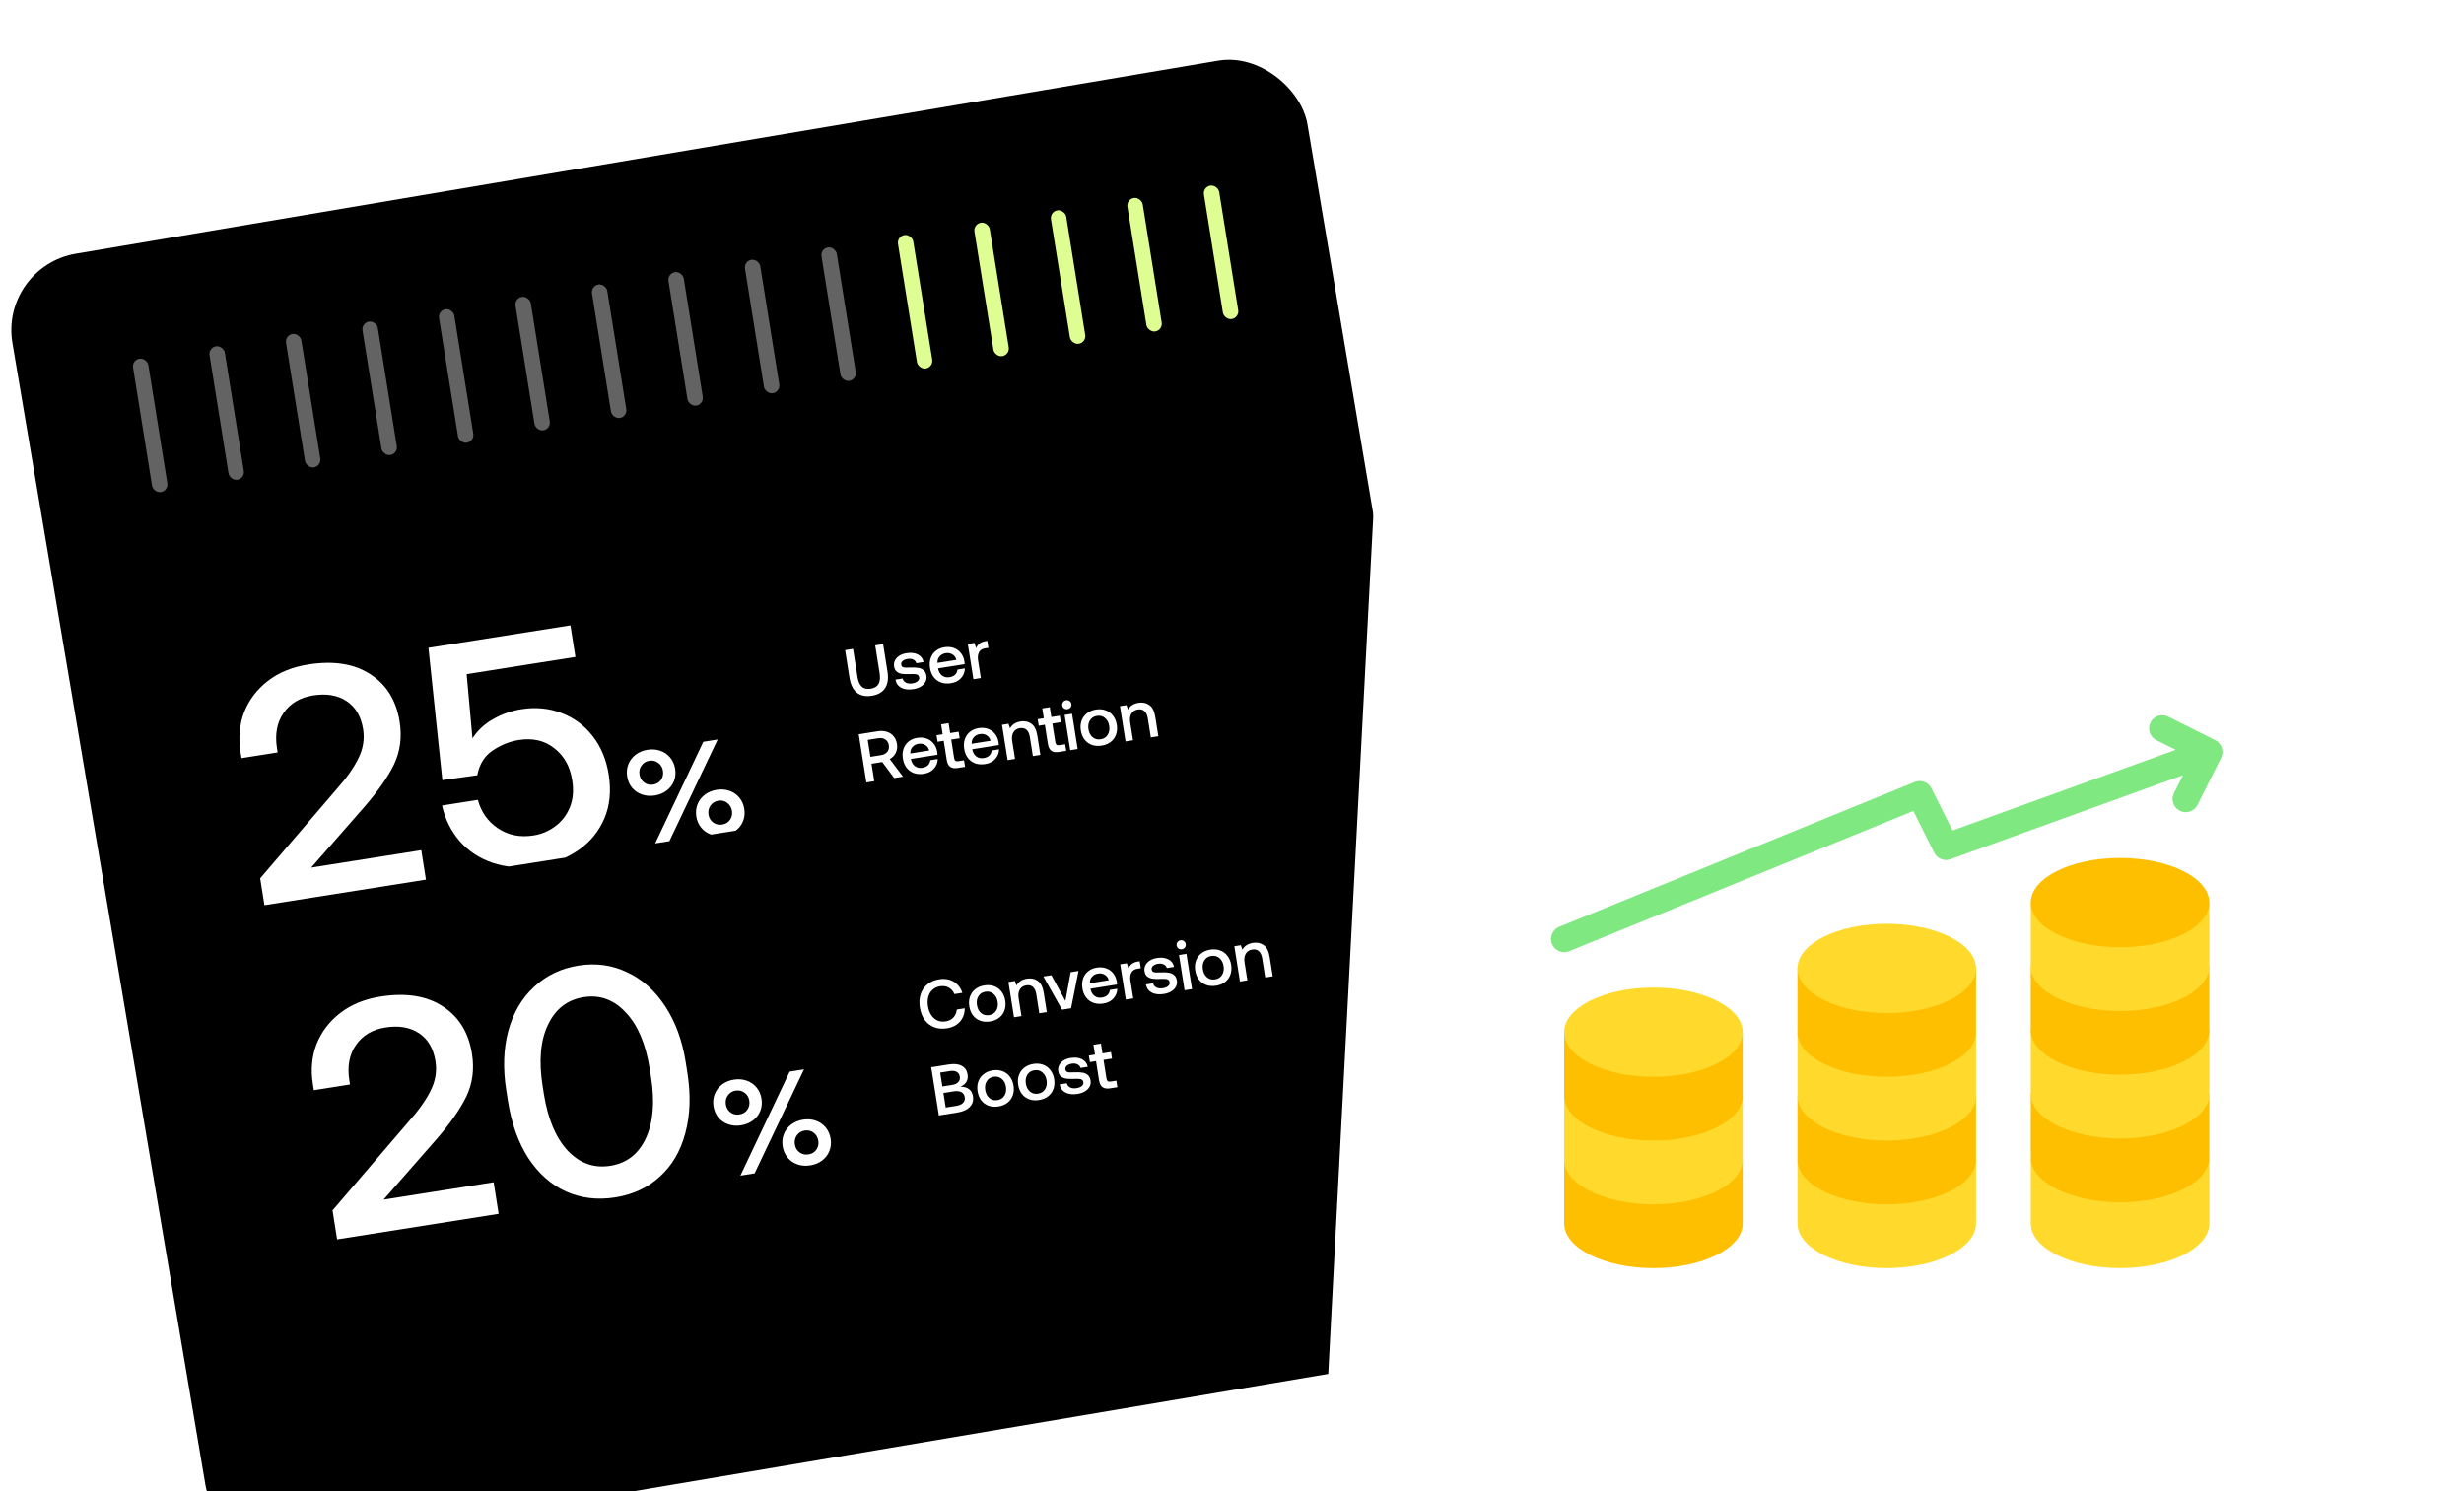 <svg width="636" height="385" viewBox="0 0 636 385" fill="none" xmlns="http://www.w3.org/2000/svg">
<g clip-path="url(#clip0_718_4988)">
<rect x="-0.125" y="68.824" width="339" height="339.001" rx="20" transform="rotate(-9.592 -0.125 68.824)" fill="black"/>
<g filter="url(#filter0_d_718_4988)">
<rect x="359.59" y="108.051" width="277.025" height="277.026" rx="20" transform="rotate(3.008 359.59 108.051)" fill="white"/>
</g>
<rect x="34.027" y="92.91" width="4" height="34.887" rx="2" transform="rotate(-9.12 34.027 92.91)" fill="#636363"/>
<rect x="53.77" y="89.719" width="4" height="34.887" rx="2" transform="rotate(-9.12 53.77 89.719)" fill="#636363"/>
<rect x="73.512" y="86.531" width="4" height="34.887" rx="2" transform="rotate(-9.12 73.512 86.531)" fill="#636363"/>
<rect x="93.254" y="83.336" width="4" height="34.887" rx="2" transform="rotate(-9.12 93.254 83.336)" fill="#636363"/>
<rect x="113.004" y="80.148" width="4" height="34.887" rx="2" transform="rotate(-9.12 113.004 80.148)" fill="#636363"/>
<rect x="132.746" y="76.957" width="4" height="34.887" rx="2" transform="rotate(-9.12 132.746 76.957)" fill="#636363"/>
<rect x="152.488" y="73.766" width="4" height="34.887" rx="2" transform="rotate(-9.12 152.488 73.766)" fill="#636363"/>
<rect x="172.23" y="70.574" width="4" height="34.887" rx="2" transform="rotate(-9.12 172.23 70.574)" fill="#636363"/>
<rect x="191.977" y="67.383" width="4" height="34.887" rx="2" transform="rotate(-9.12 191.977 67.383)" fill="#636363"/>
<rect x="211.719" y="64.191" width="4" height="34.887" rx="2" transform="rotate(-9.12 211.719 64.191)" fill="#636363"/>
<rect x="231.465" y="61" width="4" height="34.887" rx="2" transform="rotate(-9.12 231.465 61)" fill="#DEFE94"/>
<rect x="251.207" y="57.812" width="4" height="34.887" rx="2" transform="rotate(-9.12 251.207 57.812)" fill="#DEFE94"/>
<rect x="270.953" y="54.617" width="4" height="34.887" rx="2" transform="rotate(-9.12 270.953 54.617)" fill="#DEFE94"/>
<rect x="290.695" y="51.43" width="4" height="34.887" rx="2" transform="rotate(-9.12 290.695 51.43)" fill="#DEFE94"/>
<rect x="310.438" y="48.238" width="4" height="34.887" rx="2" transform="rotate(-9.12 310.438 48.238)" fill="#DEFE94"/>
<g clip-path="url(#clip1_718_4988)">
<path d="M86.724 203.918C89.407 200.909 91.333 198.193 92.5 195.768C93.724 193.334 94.132 190.829 93.724 188.251C93.201 184.945 91.785 182.527 89.475 180.997C87.166 179.466 84.274 178.976 80.8 179.525C77.438 180.057 74.892 181.579 73.165 184.092C71.484 186.541 70.927 189.558 71.494 193.144L71.667 194.237L62.337 195.712L62.084 194.115C61.5 190.417 61.817 186.978 63.038 183.798C64.314 180.609 66.361 177.931 69.177 175.763C71.993 173.594 75.447 172.187 79.537 171.54C86.094 170.503 91.454 171.35 95.619 174.081C99.775 176.755 102.288 180.838 103.156 186.329C103.785 190.308 103.302 193.974 101.707 197.328C100.103 200.626 97.502 204.339 93.905 208.469L80.331 223.969L108.741 219.478L110.03 227.631L68.339 234.222L67.156 226.741L86.724 203.918ZM134.548 183.089C138.247 182.505 141.686 182.823 144.865 184.043C148.101 185.254 150.799 187.24 152.958 190.001C155.118 192.761 156.503 196.074 157.114 199.941C157.787 204.199 157.411 207.992 155.984 211.32C154.557 214.647 152.343 217.352 149.341 219.435C146.338 221.517 142.876 222.869 138.954 223.489C134.639 224.171 130.723 223.929 127.208 222.761C123.748 221.585 120.895 219.71 118.65 217.136C116.396 214.505 114.878 211.443 114.096 207.948L123.342 206.486C124.183 209.627 125.921 212.081 128.555 213.847C131.189 215.613 134.244 216.221 137.718 215.672C139.791 215.344 141.649 214.562 143.292 213.326C144.99 212.081 146.254 210.445 147.082 208.419C147.91 206.393 148.116 204.063 147.7 201.429C147.133 197.843 145.575 195.073 143.027 193.121C140.534 191.161 137.495 190.464 133.908 191.031C131.555 191.403 129.313 192.303 127.184 193.731C125.055 195.159 123.727 197.293 123.199 200.133L114.179 201.387L110.589 167.234L147.236 161.44L148.525 169.593L120.451 174.032L121.95 190.595C123.339 188.48 125.143 186.816 127.364 185.604C129.576 184.335 131.97 183.497 134.548 183.089ZM161.881 200.454C161.702 199.323 161.807 198.266 162.195 197.282C162.584 196.299 163.211 195.478 164.077 194.821C164.943 194.164 165.964 193.742 167.141 193.556C168.317 193.37 169.419 193.456 170.445 193.814C171.471 194.172 172.321 194.759 172.994 195.575C173.667 196.391 174.093 197.364 174.272 198.495C174.45 199.626 174.345 200.683 173.957 201.667C173.565 202.627 172.936 203.436 172.07 204.093C171.205 204.751 170.183 205.172 169.006 205.358C167.83 205.544 166.728 205.458 165.702 205.1C164.676 204.742 163.828 204.167 163.159 203.374C162.486 202.558 162.06 201.585 161.881 200.454ZM168.823 218.336L181.537 191.493L185.24 190.907L172.492 217.756L168.823 218.336ZM171.122 198.993C170.983 198.116 170.58 197.435 169.912 196.949C169.24 196.441 168.466 196.256 167.589 196.394C166.736 196.529 166.068 196.942 165.586 197.633C165.1 198.301 164.927 199.074 165.065 199.951C165.204 200.827 165.609 201.52 166.281 202.029C166.949 202.515 167.71 202.69 168.563 202.555C169.44 202.416 170.121 202.013 170.607 201.345C171.089 200.654 171.261 199.87 171.122 198.993ZM179.728 210.794C179.549 209.663 179.654 208.606 180.043 207.622C180.431 206.639 181.058 205.818 181.924 205.161C182.79 204.504 183.811 204.082 184.988 203.896C186.165 203.71 187.266 203.796 188.292 204.154C189.319 204.512 190.168 205.099 190.841 205.915C191.514 206.731 191.94 207.704 192.119 208.835C192.294 209.943 192.187 210.988 191.799 211.972C191.41 212.956 190.783 213.776 189.917 214.433C189.052 215.091 188.03 215.512 186.854 215.698C185.677 215.884 184.575 215.798 183.549 215.44C182.523 215.082 181.673 214.495 181 213.679C180.327 212.863 179.903 211.901 179.728 210.794ZM188.935 209.338C188.796 208.462 188.391 207.769 187.719 207.26C187.047 206.751 186.285 206.565 185.431 206.699C184.577 206.834 183.898 207.249 183.393 207.944C182.911 208.635 182.739 209.419 182.878 210.296C183.016 211.173 183.42 211.854 184.088 212.34C184.756 212.825 185.528 212.999 186.405 212.86C187.282 212.722 187.951 212.32 188.414 211.656C188.9 210.988 189.073 210.215 188.935 209.338Z" fill="white"/>
</g>
<g clip-path="url(#clip2_718_4988)">
<path d="M105.4 289.641C108.083 286.632 110.008 283.915 111.176 281.491C112.399 279.057 112.807 276.552 112.4 273.974C111.877 270.668 110.461 268.25 108.151 266.719C105.842 265.189 102.95 264.698 99.475 265.248C96.113 265.779 93.568 267.302 91.84 269.815C90.16 272.263 89.603 275.281 90.17 278.867L90.343 279.96L81.013 281.435L80.76 279.838C80.175 276.139 80.493 272.7 81.714 269.52C82.99 266.332 85.036 263.654 87.853 261.485C90.669 259.317 94.122 257.909 98.213 257.263C104.769 256.226 110.13 257.073 114.295 259.803C118.451 262.477 120.963 266.56 121.832 272.052C122.461 276.031 121.978 279.697 120.383 283.05C118.779 286.348 116.178 290.062 112.581 294.192L99.006 309.692L127.417 305.2L128.706 313.354L87.015 319.945L85.832 312.464L105.4 289.641ZM130.677 281.509C129.791 275.905 129.96 270.796 131.183 266.18C132.453 261.499 134.667 257.702 137.825 254.791C140.975 251.823 144.819 249.98 149.358 249.263C153.841 248.554 158.01 249.13 161.865 250.99C165.767 252.786 169.045 255.714 171.697 259.774C174.34 263.779 176.105 268.583 176.991 274.187L177.416 276.877C178.338 282.705 178.159 287.931 176.88 292.556C175.657 297.172 173.462 300.908 170.294 303.763C167.183 306.61 163.358 308.392 158.819 309.11C154.224 309.836 149.98 309.33 146.087 307.59C142.249 305.842 139.009 302.966 136.365 298.961C133.778 294.947 132.024 290.027 131.102 284.199L130.677 281.509ZM167.714 275.998C166.686 269.498 164.624 264.626 161.526 261.382C158.476 258.074 154.85 256.752 150.647 257.416C146.444 258.081 143.374 260.461 141.437 264.558C139.492 268.599 139.032 273.87 140.06 280.37L140.379 282.388C141.407 288.888 143.474 293.788 146.58 297.088C149.678 300.331 153.328 301.621 157.53 300.956C161.733 300.292 164.779 297.944 166.669 293.912C168.606 289.814 169.061 284.516 168.033 278.016L167.714 275.998ZM184.168 285.606C183.99 284.475 184.095 283.418 184.483 282.434C184.871 281.45 185.498 280.63 186.364 279.973C187.23 279.315 188.251 278.894 189.428 278.708C190.605 278.522 191.706 278.608 192.733 278.966C193.759 279.324 194.609 279.911 195.282 280.727C195.954 281.543 196.38 282.516 196.559 283.647C196.738 284.777 196.633 285.835 196.245 286.818C195.852 287.779 195.224 288.588 194.358 289.245C193.492 289.902 192.471 290.324 191.294 290.51C190.117 290.696 189.016 290.61 187.989 290.252C186.963 289.894 186.115 289.318 185.446 288.526C184.773 287.71 184.347 286.736 184.168 285.606ZM191.111 303.488L203.824 276.645L207.528 276.059L194.779 302.908L191.111 303.488ZM193.41 284.145C193.271 283.268 192.868 282.587 192.2 282.101C191.528 281.592 190.754 281.407 189.877 281.546C189.023 281.681 188.355 282.094 187.873 282.785C187.388 283.453 187.214 284.225 187.353 285.102C187.491 285.979 187.896 286.672 188.568 287.181C189.236 287.666 189.997 287.841 190.851 287.707C191.728 287.568 192.409 287.165 192.894 286.497C193.376 285.805 193.548 285.021 193.41 284.145ZM202.016 295.946C201.837 294.815 201.942 293.758 202.33 292.774C202.719 291.79 203.346 290.97 204.211 290.313C205.077 289.655 206.098 289.234 207.275 289.048C208.452 288.862 209.554 288.948 210.58 289.306C211.606 289.664 212.456 290.251 213.129 291.067C213.802 291.883 214.228 292.856 214.406 293.987C214.581 295.094 214.475 296.14 214.086 297.124C213.698 298.107 213.071 298.928 212.205 299.585C211.339 300.242 210.318 300.664 209.141 300.85C207.964 301.036 206.863 300.95 205.837 300.592C204.81 300.234 203.961 299.647 203.288 298.831C202.615 298.015 202.191 297.053 202.016 295.946ZM211.222 294.49C211.083 293.613 210.678 292.92 210.007 292.412C209.335 291.903 208.572 291.716 207.718 291.851C206.865 291.986 206.185 292.401 205.68 293.096C205.198 293.787 205.027 294.571 205.165 295.448C205.304 296.324 205.707 297.006 206.375 297.491C207.043 297.977 207.816 298.15 208.692 298.012C209.569 297.873 210.239 297.472 210.702 296.807C211.187 296.139 211.361 295.367 211.222 294.49Z" fill="white"/>
</g>
<path d="M220.183 167.509L221.326 174.727C221.512 175.9 221.883 176.747 222.439 177.266C222.993 177.773 223.756 177.95 224.728 177.796C225.712 177.641 226.389 177.236 226.759 176.582C227.139 175.914 227.236 174.993 227.05 173.82L225.907 166.602L227.952 166.278L229.078 173.39C229.36 175.167 229.153 176.585 228.458 177.643C227.775 178.699 226.627 179.354 225.015 179.61C223.415 179.863 222.127 179.593 221.151 178.8C220.175 178.007 219.546 176.722 219.264 174.944L218.138 167.833L220.183 167.509ZM232.983 175.159C233.093 175.627 233.374 175.983 233.826 176.228C234.288 176.458 234.845 176.522 235.497 176.419C236.077 176.327 236.529 176.146 236.85 175.876C237.182 175.593 237.319 175.268 237.261 174.9C237.212 174.592 237.092 174.374 236.902 174.246C236.712 174.118 236.47 174.047 236.176 174.033C235.892 174.005 235.454 174.002 234.862 174.023C234.053 174.053 233.375 174.033 232.829 173.962C232.294 173.877 231.838 173.687 231.464 173.394C231.099 173.088 230.87 172.638 230.776 172.045C230.688 171.488 230.764 170.972 231.005 170.497C231.255 170.007 231.635 169.601 232.142 169.278C232.662 168.952 233.271 168.734 233.97 168.624C235.12 168.441 236.091 168.549 236.883 168.946C237.686 169.341 238.191 169.996 238.397 170.911L236.53 171.207C236.417 170.8 236.156 170.495 235.747 170.292C235.337 170.078 234.853 170.015 234.296 170.103C233.739 170.191 233.305 170.369 232.995 170.637C232.685 170.905 232.56 171.222 232.618 171.59C232.661 171.862 232.777 172.057 232.965 172.172C233.164 172.275 233.398 172.335 233.668 172.353C233.936 172.359 234.366 172.351 234.959 172.331C235.754 172.29 236.432 172.316 236.994 172.409C237.553 172.491 238.023 172.696 238.403 173.024C238.782 173.341 239.021 173.819 239.123 174.459C239.213 175.028 239.127 175.558 238.864 176.049C238.6 176.529 238.196 176.933 237.653 177.262C237.108 177.579 236.474 177.795 235.751 177.909C234.53 178.103 233.497 177.987 232.652 177.562C231.818 177.123 231.311 176.42 231.134 175.451L232.983 175.159ZM240.058 172.471C239.91 171.534 239.964 170.687 240.221 169.93C240.487 169.159 240.922 168.531 241.526 168.046C242.14 167.548 242.879 167.231 243.744 167.094C244.621 166.955 245.42 167.011 246.14 167.261C246.872 167.51 247.479 167.93 247.962 168.522C248.456 169.112 248.778 169.844 248.929 170.719C248.967 170.956 248.988 171.202 248.991 171.457L242.129 172.544L242.146 172.65C242.319 173.437 242.667 174.026 243.191 174.416C243.715 174.807 244.35 174.944 245.096 174.825C245.689 174.732 246.165 174.516 246.525 174.18C246.883 173.832 247.087 173.392 247.136 172.862L249.056 172.558C249.037 173.509 248.707 174.339 248.066 175.048C247.437 175.755 246.577 176.195 245.486 176.367C244.538 176.518 243.679 176.459 242.907 176.193C242.146 175.912 241.515 175.453 241.013 174.816C240.523 174.177 240.204 173.395 240.058 172.471ZM246.867 170.353C246.679 169.703 246.33 169.23 245.822 168.933C245.323 168.624 244.736 168.522 244.06 168.629C243.432 168.729 242.918 169.011 242.518 169.475C242.127 169.926 241.947 170.476 241.978 171.128L246.867 170.353ZM254.843 165.445L255.127 167.241L254.274 167.376C253.48 167.502 252.946 167.854 252.673 168.431C252.398 168.997 252.324 169.677 252.449 170.472L253.173 175.041L251.253 175.345L249.811 166.242L251.518 165.972L251.948 167.307C252.141 166.839 252.427 166.454 252.804 166.151C253.179 165.836 253.717 165.624 254.416 165.513L254.843 165.445ZM226.558 188.773C227.423 188.636 228.208 188.682 228.912 188.911C229.615 189.127 230.191 189.51 230.643 190.058C231.104 190.592 231.398 191.257 231.523 192.051C231.655 192.88 231.551 193.644 231.212 194.342C230.873 195.039 230.357 195.577 229.663 195.954L233.08 200.497L230.804 200.858L227.724 196.716L224.951 197.156L225.666 201.671L223.622 201.995L221.651 189.55L226.558 188.773ZM224.669 195.378L227.372 194.95C228.107 194.834 228.656 194.546 229.021 194.087C229.396 193.615 229.531 193.047 229.426 192.383C229.32 191.719 229.018 191.227 228.517 190.905C228.027 190.57 227.414 190.46 226.679 190.576L223.977 191.004L224.669 195.378ZM233.048 195.855C232.9 194.919 232.954 194.072 233.21 193.314C233.477 192.543 233.912 191.915 234.516 191.431C235.129 190.933 235.869 190.615 236.734 190.478C237.611 190.339 238.41 190.395 239.13 190.646C239.862 190.894 240.469 191.314 240.951 191.906C241.446 192.496 241.768 193.229 241.919 194.104C241.957 194.341 241.977 194.587 241.981 194.841L235.119 195.928L235.136 196.035C235.309 196.821 235.657 197.41 236.181 197.801C236.704 198.192 237.34 198.328 238.086 198.21C238.679 198.116 239.155 197.901 239.515 197.565C239.873 197.216 240.077 196.777 240.126 196.247L242.046 195.943C242.027 196.893 241.697 197.723 241.056 198.432C240.426 199.139 239.567 199.579 238.476 199.752C237.528 199.902 236.668 199.844 235.897 199.577C235.136 199.297 234.504 198.838 234.002 198.201C233.512 197.561 233.194 196.78 233.048 195.855ZM239.856 193.738C239.668 193.087 239.32 192.614 238.811 192.318C238.313 192.008 237.726 191.907 237.05 192.014C236.422 192.113 235.908 192.395 235.507 192.859C235.117 193.31 234.937 193.861 234.967 194.512L239.856 193.738ZM243.586 191.234L242.004 191.484L241.736 189.795L243.318 189.545L242.916 187.002L244.854 186.696L245.256 189.238L247.443 188.891L247.711 190.58L245.524 190.927L246.276 195.674C246.332 196.029 246.443 196.273 246.61 196.404C246.775 196.524 247.029 196.557 247.373 196.502L248.831 196.271L249.098 197.96L247.249 198.253C246.384 198.39 245.718 198.289 245.251 197.95C244.796 197.609 244.502 197.018 244.369 196.176L243.586 191.234ZM248.882 193.347C248.733 192.411 248.788 191.564 249.044 190.807C249.311 190.035 249.746 189.408 250.35 188.923C250.963 188.425 251.703 188.107 252.568 187.97C253.445 187.832 254.244 187.887 254.964 188.138C255.696 188.386 256.303 188.806 256.785 189.398C257.28 189.988 257.602 190.721 257.753 191.596C257.79 191.833 257.811 192.079 257.815 192.333L250.953 193.42L250.97 193.527C251.143 194.313 251.491 194.902 252.015 195.293C252.538 195.684 253.173 195.82 253.92 195.702C254.513 195.608 254.989 195.393 255.349 195.057C255.707 194.708 255.91 194.269 255.96 193.739L257.88 193.435C257.861 194.385 257.53 195.215 256.889 195.924C256.26 196.631 255.401 197.071 254.31 197.244C253.362 197.394 252.502 197.336 251.731 197.069C250.97 196.789 250.338 196.33 249.836 195.693C249.346 195.054 249.028 194.272 248.882 193.347ZM255.69 191.23C255.502 190.58 255.154 190.106 254.645 189.81C254.147 189.5 253.56 189.399 252.884 189.506C252.256 189.605 251.742 189.887 251.341 190.352C250.951 190.802 250.771 191.353 250.801 192.004L255.69 191.23ZM263.418 186.252C264.497 186.081 265.427 186.274 266.207 186.831C267 187.386 267.512 188.398 267.745 189.868L268.539 194.881L266.601 195.188L265.824 190.281C265.687 189.416 265.399 188.787 264.961 188.395C264.522 188.003 263.947 187.863 263.236 187.976C262.477 188.096 261.921 188.457 261.567 189.06C261.223 189.649 261.124 190.406 261.27 191.33L261.997 195.917L260.077 196.221L258.635 187.119L260.306 186.854L260.708 188.012C261.259 187.037 262.162 186.451 263.418 186.252ZM269.698 187.098L268.116 187.349L267.848 185.66L269.43 185.409L269.028 182.867L270.966 182.56L271.368 185.102L273.555 184.756L273.823 186.445L271.636 186.791L272.388 191.538C272.444 191.893 272.555 192.137 272.722 192.269C272.887 192.388 273.141 192.421 273.485 192.366L274.943 192.136L275.21 193.825L273.361 194.117C272.496 194.254 271.83 194.153 271.363 193.814C270.908 193.473 270.614 192.882 270.481 192.04L269.698 187.098ZM275.182 180.762C275.513 180.71 275.81 180.778 276.071 180.968C276.33 181.145 276.485 181.4 276.538 181.732C276.591 182.064 276.522 182.36 276.333 182.621C276.141 182.87 275.88 183.021 275.548 183.073C275.216 183.126 274.92 183.063 274.661 182.886C274.401 182.696 274.244 182.435 274.191 182.104C274.139 181.772 274.208 181.481 274.4 181.232C274.589 180.971 274.85 180.815 275.182 180.762ZM274.799 184.559L276.719 184.255L278.161 193.357L276.241 193.661L274.799 184.559ZM284.362 192.484C283.449 192.629 282.607 192.568 281.836 192.301C281.075 192.021 280.443 191.562 279.942 190.925C279.45 190.274 279.131 189.486 278.984 188.561C278.84 187.649 278.902 186.813 279.17 186.053C279.449 185.28 279.906 184.643 280.544 184.141C281.193 183.637 281.974 183.313 282.887 183.168C283.799 183.024 284.636 183.092 285.397 183.372C286.17 183.651 286.803 184.115 287.295 184.767C287.797 185.404 288.12 186.179 288.264 187.091C288.411 188.016 288.345 188.865 288.066 189.638C287.798 190.397 287.339 191.029 286.69 191.532C286.051 192.022 285.275 192.34 284.362 192.484ZM284.103 190.849C284.909 190.721 285.511 190.34 285.908 189.706C286.316 189.058 286.45 188.29 286.309 187.401C286.168 186.512 285.805 185.829 285.219 185.351C284.643 184.859 283.952 184.676 283.146 184.804C282.34 184.932 281.739 185.318 281.343 185.964C280.945 186.598 280.817 187.36 280.957 188.249C281.098 189.138 281.457 189.828 282.033 190.32C282.607 190.8 283.297 190.976 284.103 190.849ZM293.871 181.429C294.949 181.258 295.879 181.451 296.66 182.008C297.452 182.562 297.965 183.575 298.198 185.044L298.992 190.058L297.054 190.365L296.277 185.458C296.14 184.593 295.852 183.964 295.413 183.572C294.974 183.18 294.399 183.04 293.688 183.152C292.93 183.273 292.373 183.634 292.019 184.237C291.675 184.826 291.576 185.583 291.723 186.507L292.449 191.094L290.529 191.398L289.087 182.296L290.759 182.031L291.161 183.188C291.711 182.214 292.614 181.628 293.871 181.429Z" fill="white"/>
<path d="M237.426 260.085C237.227 258.828 237.295 257.687 237.631 256.662C237.976 255.623 238.558 254.772 239.377 254.108C240.205 253.43 241.223 252.995 242.432 252.804C243.369 252.655 244.238 252.7 245.041 252.937C245.856 253.173 246.553 253.585 247.132 254.173C247.71 254.75 248.132 255.461 248.399 256.305L246.355 256.629C246.028 255.867 245.538 255.307 244.886 254.948C244.234 254.59 243.481 254.478 242.628 254.613C241.857 254.735 241.213 255.038 240.694 255.521C240.173 255.992 239.813 256.596 239.614 257.332C239.413 258.057 239.383 258.863 239.523 259.752C239.662 260.629 239.94 261.387 240.357 262.026C240.774 262.664 241.304 263.133 241.947 263.432C242.588 263.72 243.293 263.802 244.064 263.68C244.917 263.545 245.593 263.207 246.09 262.667C246.6 262.125 246.892 261.44 246.968 260.614L249.012 260.291C249.021 261.188 248.84 262.001 248.469 262.728C248.11 263.453 247.585 264.052 246.895 264.526C246.205 265 245.385 265.312 244.437 265.462C243.228 265.653 242.126 265.561 241.131 265.184C240.148 264.805 239.332 264.181 238.684 263.311C238.046 262.428 237.626 261.353 237.426 260.085ZM255.567 263.699C254.655 263.844 253.813 263.783 253.042 263.516C252.28 263.236 251.649 262.777 251.147 262.139C250.655 261.488 250.336 260.701 250.189 259.776C250.045 258.863 250.107 258.027 250.375 257.268C250.654 256.495 251.112 255.858 251.749 255.356C252.398 254.852 253.179 254.528 254.092 254.383C255.004 254.239 255.841 254.307 256.603 254.587C257.376 254.865 258.008 255.33 258.5 255.981C259.002 256.619 259.325 257.394 259.47 258.306C259.616 259.231 259.55 260.079 259.272 260.853C259.003 261.612 258.544 262.243 257.895 262.747C257.256 263.237 256.48 263.555 255.567 263.699ZM255.308 262.063C256.114 261.936 256.716 261.555 257.114 260.921C257.521 260.273 257.655 259.505 257.514 258.616C257.373 257.727 257.01 257.043 256.424 256.565C255.848 256.073 255.157 255.891 254.351 256.019C253.545 256.146 252.944 256.533 252.548 257.179C252.151 257.813 252.022 258.575 252.163 259.464C252.304 260.352 252.662 261.043 253.238 261.535C253.812 262.015 254.502 262.191 255.308 262.063ZM265.076 252.643C266.155 252.473 267.084 252.666 267.865 253.222C268.658 253.777 269.17 254.789 269.403 256.259L270.197 261.273L268.259 261.58L267.482 256.673C267.345 255.807 267.057 255.179 266.618 254.787C266.18 254.394 265.605 254.255 264.894 254.367C264.135 254.487 263.579 254.849 263.225 255.452C262.881 256.041 262.782 256.798 262.928 257.722L263.655 262.309L261.735 262.613L260.293 253.51L261.964 253.246L262.366 254.403C262.916 253.429 263.82 252.842 265.076 252.643ZM269.317 252.081L271.379 251.754L275.001 258.398L276.357 250.966L278.384 250.645L276.466 260.28L274.119 260.651L269.317 252.081ZM279.395 255.169C279.246 254.232 279.301 253.385 279.557 252.628C279.824 251.857 280.259 251.229 280.863 250.745C281.476 250.246 282.216 249.929 283.081 249.792C283.958 249.653 284.757 249.709 285.477 249.959C286.208 250.208 286.816 250.628 287.298 251.22C287.793 251.81 288.115 252.542 288.266 253.417C288.303 253.654 288.324 253.9 288.328 254.155L281.466 255.242L281.482 255.348C281.656 256.135 282.004 256.724 282.528 257.114C283.051 257.505 283.686 257.642 284.433 257.523C285.026 257.43 285.502 257.214 285.862 256.878C286.22 256.53 286.423 256.09 286.473 255.56L288.393 255.256C288.374 256.207 288.043 257.037 287.402 257.746C286.773 258.453 285.913 258.893 284.823 259.065C283.875 259.216 283.015 259.157 282.244 258.891C281.483 258.61 280.851 258.152 280.349 257.514C279.859 256.875 279.541 256.093 279.395 255.169ZM286.203 253.051C286.015 252.401 285.667 251.928 285.158 251.631C284.66 251.322 284.073 251.22 283.397 251.327C282.769 251.427 282.255 251.709 281.854 252.173C281.464 252.624 281.284 253.175 281.314 253.826L286.203 253.051ZM294.179 248.143L294.464 249.939L293.61 250.074C292.816 250.2 292.283 250.552 292.01 251.129C291.735 251.695 291.66 252.375 291.786 253.17L292.51 257.739L290.59 258.043L289.148 248.94L290.855 248.67L291.285 250.005C291.478 249.537 291.763 249.152 292.141 248.849C292.516 248.534 293.053 248.322 293.753 248.211L294.179 248.143ZM297.633 253.847C297.743 254.316 298.024 254.672 298.476 254.917C298.938 255.147 299.495 255.211 300.147 255.108C300.727 255.016 301.179 254.835 301.5 254.565C301.832 254.282 301.969 253.956 301.911 253.589C301.862 253.281 301.742 253.063 301.552 252.935C301.362 252.807 301.12 252.736 300.826 252.722C300.542 252.694 300.104 252.69 299.512 252.711C298.703 252.742 298.025 252.722 297.479 252.651C296.944 252.565 296.488 252.376 296.114 252.083C295.749 251.776 295.52 251.327 295.426 250.734C295.338 250.177 295.414 249.661 295.655 249.185C295.905 248.696 296.285 248.29 296.792 247.966C297.312 247.641 297.921 247.423 298.62 247.312C299.77 247.13 300.741 247.238 301.533 247.635C302.336 248.03 302.841 248.685 303.047 249.6L301.18 249.896C301.067 249.488 300.806 249.183 300.397 248.981C299.987 248.767 299.503 248.703 298.946 248.792C298.389 248.88 297.955 249.058 297.645 249.326C297.335 249.593 297.21 249.911 297.268 250.278C297.311 250.551 297.427 250.745 297.615 250.861C297.814 250.964 298.048 251.024 298.318 251.042C298.586 251.048 299.017 251.04 299.609 251.019C300.404 250.978 301.082 251.005 301.644 251.098C302.204 251.179 302.673 251.384 303.053 251.713C303.432 252.03 303.671 252.508 303.773 253.148C303.863 253.717 303.777 254.247 303.514 254.738C303.25 255.217 302.846 255.622 302.303 255.951C301.758 256.268 301.124 256.484 300.401 256.598C299.18 256.791 298.147 256.676 297.302 256.251C296.468 255.812 295.961 255.108 295.784 254.14L297.633 253.847ZM304.705 242.74C305.037 242.688 305.333 242.756 305.594 242.946C305.853 243.123 306.009 243.378 306.061 243.71C306.114 244.042 306.045 244.338 305.856 244.599C305.665 244.848 305.403 244.999 305.071 245.051C304.739 245.104 304.444 245.041 304.185 244.864C303.924 244.674 303.767 244.414 303.715 244.082C303.662 243.75 303.731 243.459 303.923 243.21C304.112 242.95 304.373 242.793 304.705 242.74ZM304.322 246.537L306.242 246.233L307.684 255.335L305.764 255.639L304.322 246.537ZM313.885 254.462C312.973 254.607 312.131 254.546 311.36 254.279C310.598 253.999 309.967 253.54 309.465 252.903C308.973 252.252 308.654 251.464 308.507 250.539C308.363 249.627 308.425 248.791 308.693 248.031C308.972 247.258 309.43 246.621 310.067 246.119C310.716 245.615 311.497 245.291 312.41 245.147C313.322 245.002 314.159 245.07 314.921 245.35C315.694 245.629 316.326 246.094 316.818 246.745C317.32 247.382 317.643 248.157 317.788 249.07C317.934 249.994 317.868 250.843 317.59 251.616C317.321 252.375 316.862 253.007 316.213 253.511C315.574 254.001 314.798 254.318 313.885 254.462ZM313.626 252.827C314.432 252.699 315.034 252.318 315.432 251.684C315.839 251.037 315.973 250.268 315.832 249.379C315.691 248.49 315.328 247.807 314.742 247.329C314.166 246.837 313.475 246.655 312.669 246.782C311.863 246.91 311.262 247.297 310.866 247.942C310.469 248.576 310.34 249.338 310.481 250.227C310.622 251.116 310.98 251.806 311.556 252.298C312.13 252.778 312.82 252.954 313.626 252.827ZM323.394 243.407C324.473 243.236 325.402 243.429 326.183 243.986C326.976 244.541 327.488 245.553 327.721 247.022L328.515 252.036L326.577 252.343L325.8 247.436C325.663 246.571 325.375 245.942 324.936 245.55C324.498 245.158 323.923 245.018 323.212 245.131C322.453 245.251 321.897 245.612 321.543 246.215C321.199 246.804 321.1 247.561 321.246 248.485L321.973 253.072L320.053 253.376L318.611 244.274L320.282 244.009L320.684 245.166C321.234 244.192 322.138 243.606 323.394 243.407ZM244.931 274.792C246.294 274.576 247.394 274.693 248.23 275.144C249.079 275.593 249.584 276.327 249.746 277.346C249.864 278.093 249.76 278.741 249.434 279.291C249.118 279.827 248.6 280.237 247.879 280.521C249.791 280.546 250.876 281.377 251.135 283.012C251.306 284.091 251.037 285.002 250.329 285.746C249.632 286.488 248.543 286.976 247.062 287.211L242.333 287.96L240.362 275.515L244.931 274.792ZM243.242 280.472L245.82 280.063C246.52 279.953 247.034 279.707 247.362 279.327C247.703 278.945 247.829 278.476 247.74 277.919C247.652 277.361 247.388 276.96 246.948 276.714C246.518 276.454 245.954 276.379 245.254 276.49L242.676 276.898L243.242 280.472ZM244.104 285.912L246.806 285.484C247.612 285.356 248.203 285.099 248.579 284.711C248.965 284.31 249.112 283.819 249.02 283.238C248.925 282.633 248.631 282.2 248.14 281.938C247.649 281.675 247.006 281.607 246.212 281.733L243.51 282.161L244.104 285.912ZM257.707 285.634C256.794 285.779 255.952 285.718 255.181 285.451C254.42 285.171 253.788 284.712 253.286 284.075C252.794 283.424 252.475 282.636 252.329 281.711C252.184 280.799 252.246 279.963 252.515 279.203C252.793 278.43 253.251 277.793 253.889 277.291C254.538 276.787 255.319 276.463 256.231 276.319C257.144 276.174 257.981 276.242 258.742 276.522C259.515 276.801 260.148 277.266 260.64 277.917C261.141 278.554 261.465 279.329 261.609 280.242C261.756 281.166 261.69 282.015 261.411 282.788C261.143 283.547 260.684 284.179 260.035 284.683C259.395 285.173 258.619 285.49 257.707 285.634ZM257.448 283.999C258.254 283.871 258.856 283.49 259.253 282.856C259.661 282.209 259.794 281.44 259.654 280.551C259.513 279.662 259.149 278.979 258.563 278.501C257.987 278.009 257.296 277.827 256.49 277.954C255.684 278.082 255.084 278.469 254.688 279.114C254.29 279.749 254.161 280.51 254.302 281.399C254.443 282.288 254.801 282.978 255.378 283.47C255.952 283.95 256.642 284.127 257.448 283.999ZM268.193 283.974C267.281 284.118 266.439 284.057 265.668 283.79C264.906 283.51 264.275 283.051 263.773 282.414C263.281 281.763 262.962 280.975 262.815 280.051C262.671 279.138 262.733 278.302 263.001 277.543C263.28 276.77 263.738 276.132 264.375 275.63C265.024 275.126 265.805 274.802 266.718 274.658C267.63 274.513 268.467 274.581 269.229 274.861C270.002 275.14 270.634 275.605 271.126 276.256C271.628 276.893 271.951 277.668 272.096 278.581C272.242 279.505 272.176 280.354 271.898 281.127C271.629 281.886 271.17 282.518 270.521 283.022C269.882 283.512 269.106 283.829 268.193 283.974ZM267.934 282.338C268.74 282.21 269.342 281.829 269.74 281.195C270.147 280.548 270.281 279.779 270.14 278.89C269.999 278.002 269.636 277.318 269.05 276.84C268.474 276.348 267.783 276.166 266.977 276.293C266.171 276.421 265.57 276.808 265.174 277.454C264.776 278.088 264.648 278.849 264.789 279.738C264.93 280.627 265.288 281.317 265.864 281.809C266.438 282.289 267.128 282.466 267.934 282.338ZM275.361 279.649C275.472 280.117 275.753 280.474 276.205 280.718C276.667 280.949 277.224 281.012 277.876 280.909C278.456 280.817 278.908 280.636 279.229 280.367C279.561 280.083 279.698 279.758 279.64 279.391C279.591 279.082 279.471 278.864 279.281 278.737C279.091 278.609 278.849 278.538 278.555 278.524C278.271 278.496 277.833 278.492 277.241 278.513C276.432 278.544 275.754 278.524 275.208 278.452C274.672 278.367 274.217 278.178 273.843 277.885C273.478 277.578 273.249 277.128 273.155 276.536C273.067 275.979 273.143 275.462 273.384 274.987C273.634 274.498 274.013 274.091 274.521 273.768C275.041 273.443 275.65 273.225 276.349 273.114C277.499 272.932 278.47 273.039 279.262 273.436C280.065 273.832 280.57 274.487 280.776 275.402L278.909 275.697C278.796 275.29 278.535 274.985 278.126 274.783C277.716 274.568 277.232 274.505 276.675 274.593C276.118 274.682 275.684 274.86 275.374 275.127C275.064 275.395 274.938 275.713 274.997 276.08C275.04 276.353 275.156 276.547 275.344 276.663C275.543 276.765 275.777 276.825 276.047 276.843C276.315 276.849 276.745 276.842 277.337 276.821C278.133 276.78 278.811 276.806 279.373 276.9C279.932 276.981 280.402 277.186 280.782 277.515C281.161 277.831 281.4 278.31 281.502 278.95C281.592 279.519 281.506 280.049 281.243 280.54C280.979 281.019 280.575 281.423 280.032 281.752C279.487 282.069 278.853 282.285 278.13 282.4C276.909 282.593 275.876 282.477 275.031 282.052C274.196 281.613 273.69 280.91 273.512 279.942L275.361 279.649ZM282.905 273.935L281.323 274.185L281.055 272.496L282.638 272.246L282.235 269.703L284.173 269.396L284.576 271.939L286.762 271.592L287.03 273.281L284.843 273.628L285.595 278.374C285.651 278.73 285.763 278.974 285.929 279.105C286.094 279.225 286.348 279.257 286.692 279.203L288.15 278.972L288.417 280.661L286.568 280.954C285.703 281.091 285.037 280.99 284.57 280.651C284.115 280.31 283.821 279.718 283.688 278.877L282.905 273.935Z" fill="white"/>
<path d="M524.199 299.379H524.196L524.172 299.382V315.841C524.172 322.206 534.49 327.365 547.216 327.365C559.943 327.365 570.261 322.206 570.261 315.841V299.382C518.596 299.379 524.686 299.379 524.199 299.379Z" fill="#FFDA2D"/>
<path d="M570.263 282.391H524.174C524.181 299.788 524.154 298.931 524.197 299.379H524.201C524.751 305.497 534.845 310.373 547.218 310.373C559.592 310.373 569.685 305.497 570.235 299.379H570.239C570.282 298.935 570.256 299.834 570.263 282.391Z" fill="#FDBF00"/>
<path d="M524.172 265.93V282.391C524.172 288.753 534.49 293.912 547.216 293.912C559.943 293.912 570.261 288.753 570.261 282.391V265.93H524.172Z" fill="#FFDA2D"/>
<path d="M524.172 249.469V265.931C524.172 272.293 534.49 277.451 547.216 277.451C559.943 277.451 570.261 272.293 570.261 265.931V249.469H524.172Z" fill="#FDBF00"/>
<path d="M524.172 233.008V249.47C524.172 255.835 534.49 260.994 547.216 260.994C559.943 260.994 570.261 255.835 570.261 249.47V233.008H524.172Z" fill="#FFDA2D"/>
<path d="M571.78 191.072L559.622 184.992C557.943 184.153 555.902 184.833 555.062 186.513C554.223 188.191 554.903 190.232 556.583 191.072L561.586 193.573L503.98 214.394L498.536 203.504C497.741 201.916 495.857 201.207 494.214 201.877L402.457 239.259C400.719 239.968 399.884 241.951 400.592 243.689C401.301 245.43 403.287 246.261 405.021 245.554L493.864 209.359L499.253 220.137C500.024 221.679 501.827 222.4 503.448 221.813L563.455 200.125L561.142 204.75C560.005 207.024 561.682 209.669 564.179 209.669C565.426 209.669 566.626 208.981 567.221 207.789L573.301 195.631C574.14 193.952 573.46 191.911 571.78 191.072Z" fill="#7FE881"/>
<path d="M547.216 221.484C559.943 221.484 570.261 226.643 570.261 233.005C570.261 239.37 559.943 244.529 547.216 244.529C534.489 244.529 524.172 239.37 524.172 233.005C524.172 226.643 534.49 221.484 547.216 221.484Z" fill="#FDBF00"/>
<path d="M510.044 299.383H463.955C463.962 316.78 463.935 315.924 463.979 316.372H463.982C464.532 322.489 474.626 327.366 486.999 327.366C499.373 327.366 509.466 322.489 510.017 316.372H510.02C510.063 315.927 510.037 316.826 510.044 299.383Z" fill="#FFDA2D"/>
<path d="M463.957 282.922V299.384C463.957 305.746 474.275 310.905 487.001 310.905C499.729 310.905 510.046 305.746 510.046 299.384V282.922H463.957Z" fill="#FDBF00"/>
<path d="M463.957 266.461V282.923C463.957 289.285 474.275 294.443 487.001 294.443C499.729 294.443 510.046 289.285 510.046 282.923V266.461H463.957Z" fill="#FFDA2D"/>
<path d="M463.957 250V266.462C463.957 272.827 474.275 277.986 487.001 277.986C499.729 277.986 510.046 272.827 510.046 266.462V250H463.957Z" fill="#FDBF00"/>
<path d="M487.001 238.477C499.729 238.477 510.046 243.635 510.046 249.997C510.046 256.363 499.728 261.521 487.001 261.521C474.275 261.521 463.957 256.363 463.957 249.997C463.957 243.635 474.275 238.477 487.001 238.477Z" fill="#FFDA2D"/>
<path d="M403.738 299.383V315.845C403.738 322.206 414.056 327.365 426.783 327.365C439.51 327.365 449.827 322.206 449.827 315.845V299.383H403.738Z" fill="#FDBF00"/>
<path d="M403.738 282.922V299.384C403.738 305.746 414.056 310.905 426.783 310.905C439.51 310.905 449.827 305.746 449.827 299.384V282.922H403.738Z" fill="#FFDA2D"/>
<path d="M403.738 266.461V282.923C403.738 289.288 414.056 294.447 426.783 294.447C439.51 294.447 449.827 289.288 449.827 282.923V266.461H403.738Z" fill="#FDBF00"/>
<path d="M426.783 254.941C439.51 254.941 449.827 260.1 449.827 266.462C449.827 272.827 439.51 277.986 426.783 277.986C414.056 277.986 403.738 272.827 403.738 266.462C403.738 260.1 414.056 254.941 426.783 254.941Z" fill="#FFDA2D"/>
</g>
<defs>
<filter id="filter0_d_718_4988" x="338.074" y="109.07" width="297.137" height="297.141" filterUnits="userSpaceOnUse" color-interpolation-filters="sRGB">
<feFlood flood-opacity="0" result="BackgroundImageFix"/>
<feColorMatrix in="SourceAlpha" type="matrix" values="0 0 0 0 0 0 0 0 0 0 0 0 0 0 0 0 0 0 127 0" result="hardAlpha"/>
<feOffset dx="-4" dy="4"/>
<feGaussianBlur stdDeviation="2"/>
<feComposite in2="hardAlpha" operator="out"/>
<feColorMatrix type="matrix" values="0 0 0 0 0.385 0 0 0 0 0.385 0 0 0 0 0.385 0 0 0 0.25 0"/>
<feBlend mode="normal" in2="BackgroundImageFix" result="effect1_dropShadow_718_4988"/>
<feBlend mode="normal" in="SourceGraphic" in2="effect1_dropShadow_718_4988" result="shape"/>
</filter>
<clipPath id="clip0_718_4988">
<rect width="636" height="385" fill="white"/>
</clipPath>
<clipPath id="clip1_718_4988">
<rect width="138.911" height="63.953" fill="white" transform="translate(55.324 170.969) rotate(-8.984)"/>
</clipPath>
<clipPath id="clip2_718_4988">
<rect width="138.911" height="67.121" fill="white" transform="translate(74 256.691) rotate(-8.984)"/>
</clipPath>
</defs>
</svg>
